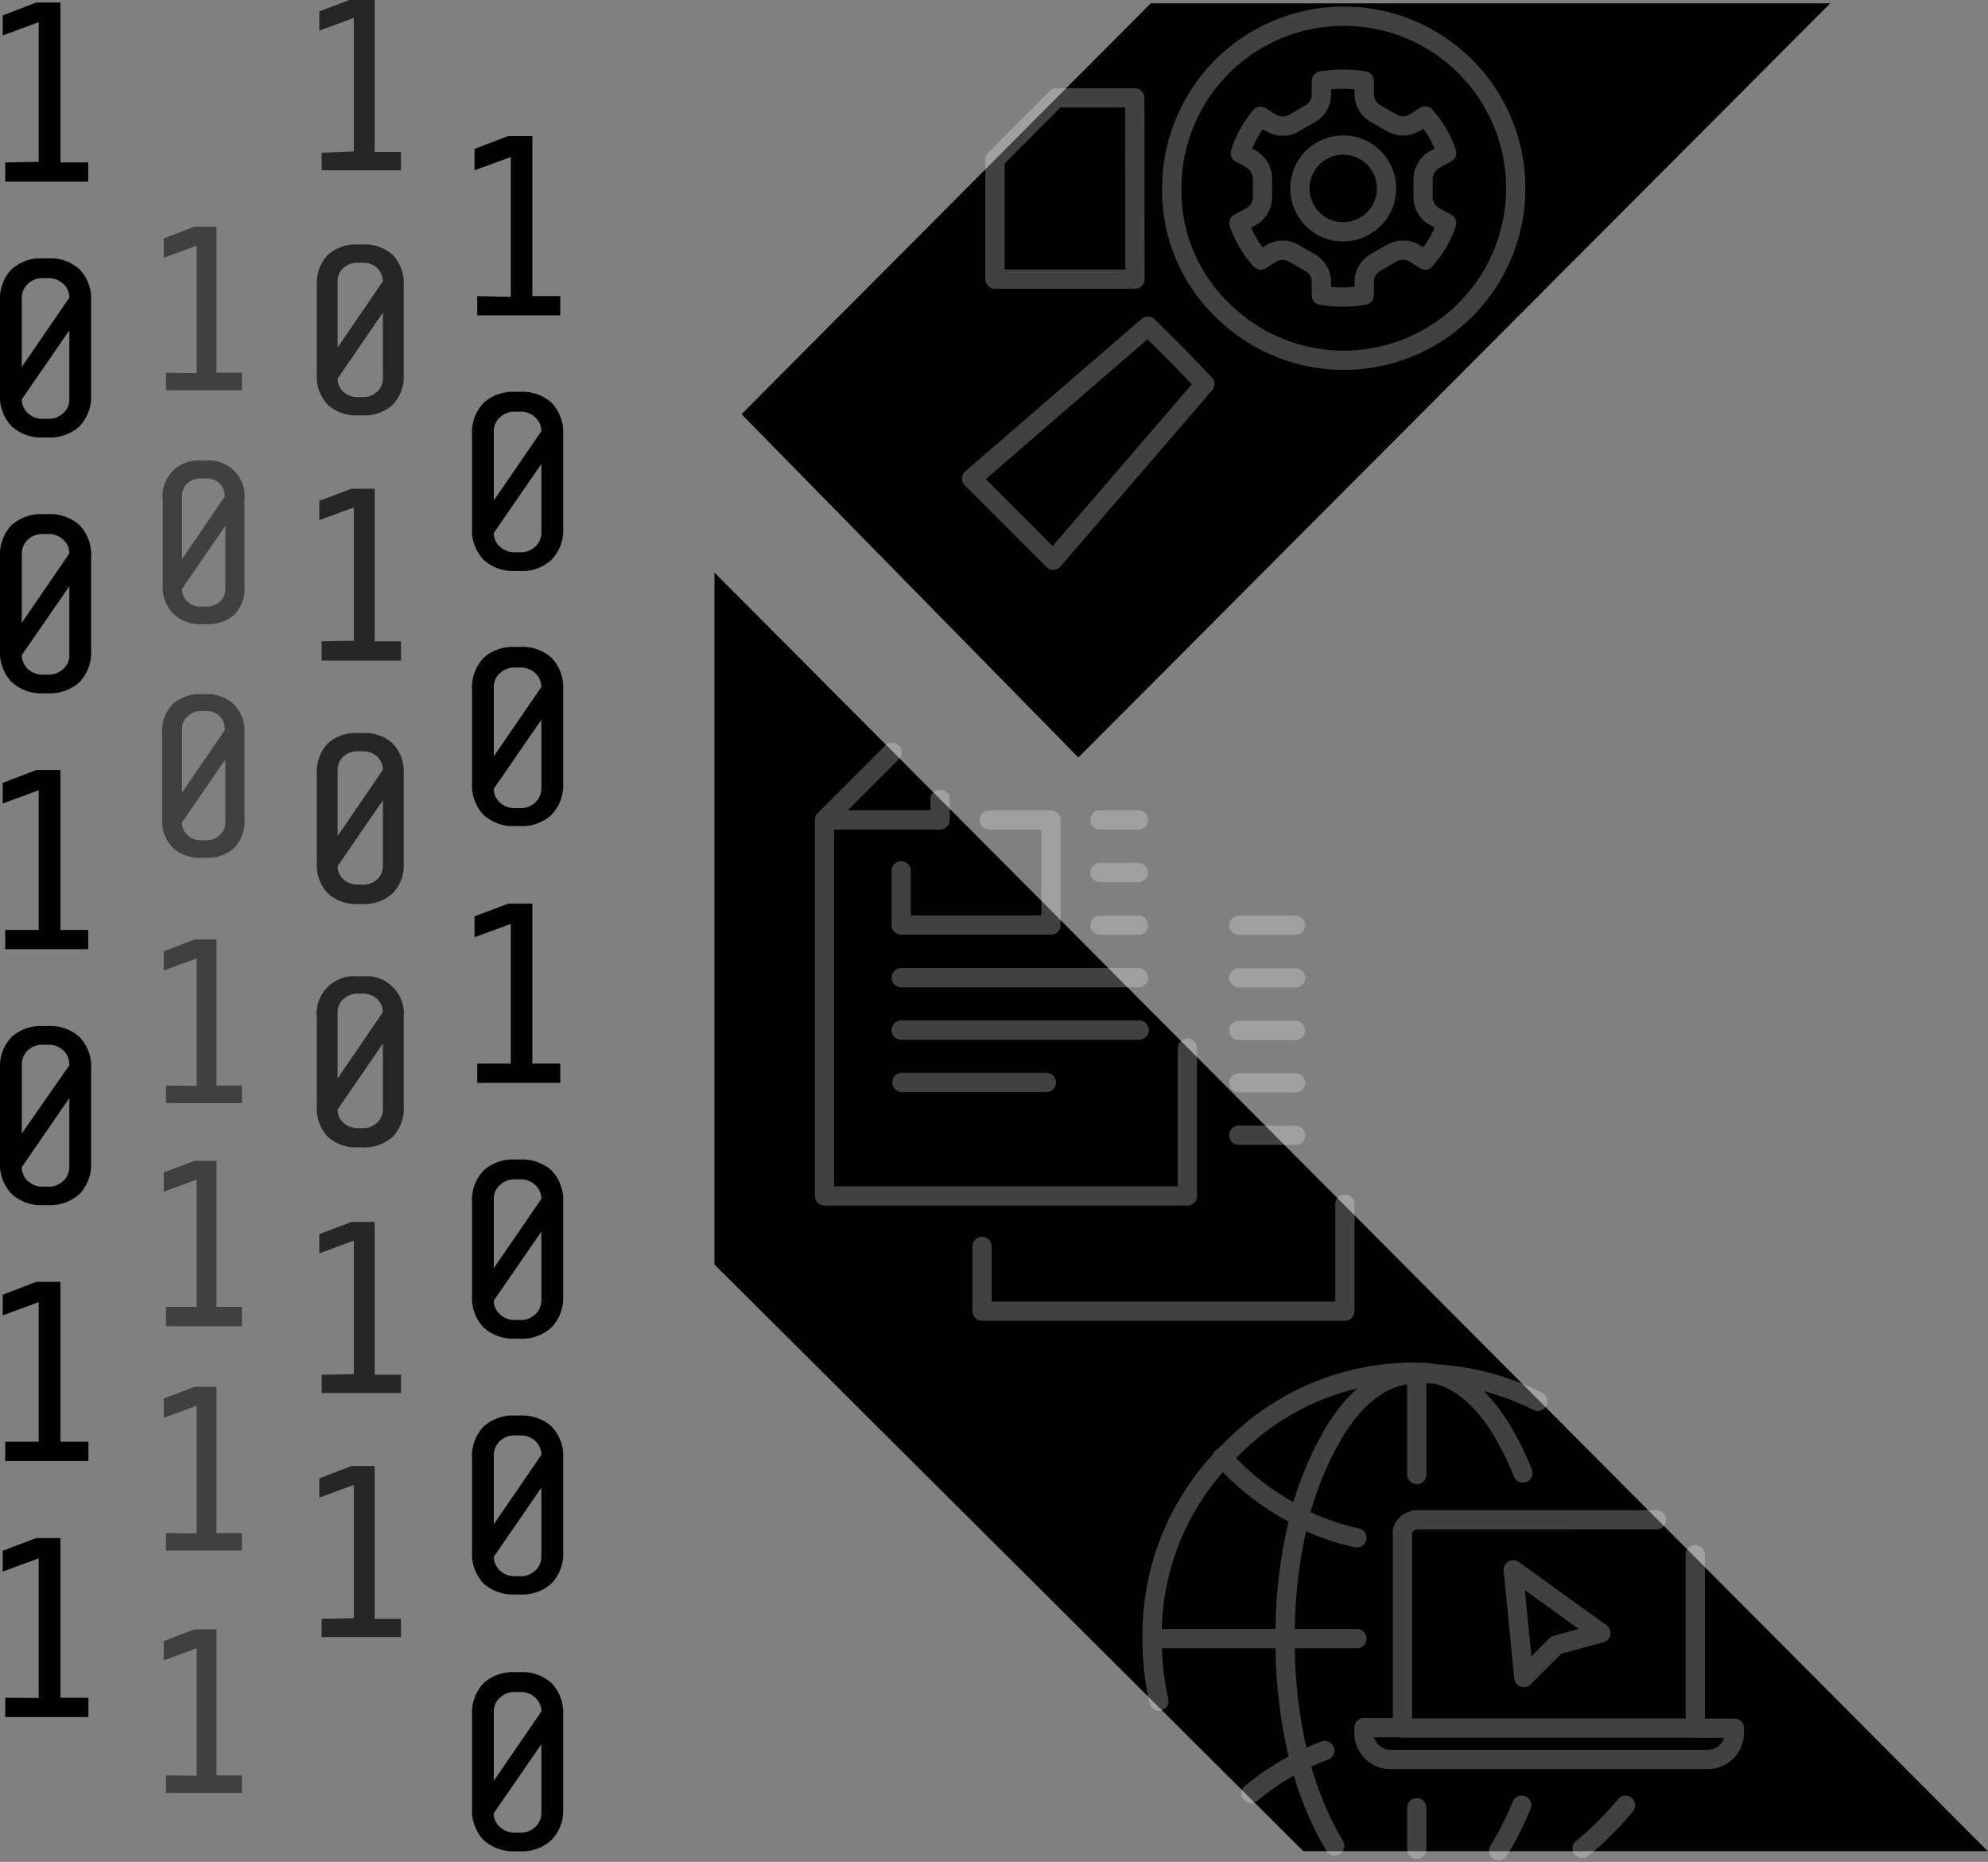 <svg xmlns="http://www.w3.org/2000/svg" viewBox="0 0 103.22 96.65"><rect x="0" y="0" width="103.22" height="96.65" fill="#808080" stroke="none"/><defs><style>.cls-1{isolation:isolate;}.cls-2,.cls-3,.cls-4,.cls-6{fill:#010101;}.cls-2,.cls-3,.cls-4,.cls-5{mix-blend-mode:multiply;}.cls-3{opacity:0.7;}.cls-4{opacity:0.5;}.cls-5{fill:#afdedc;}.cls-7{opacity:0.25;}.cls-8,.cls-9{fill:none;stroke:#fff;stroke-linecap:round;stroke-linejoin:round;}.cls-8{fill-rule:evenodd;}</style></defs><g class="cls-1"><g id="Layer_1" data-name="Layer 1"><path class="cls-2" d="M74.82,150.59v1h4.31v-1H77.69v-8.3H76.43l-1.74.67V144l1.87-.69v7.25Z" transform="translate(-74.55 -142.16)"/><path class="cls-2" d="M79.28,162.61v-4.78a2.22,2.22,0,0,0-.6-1.69,2.26,2.26,0,0,0-1.63-.57h-.27a2.26,2.26,0,0,0-1.63.57,2.22,2.22,0,0,0-.6,1.69v4.78a2.21,2.21,0,0,0,.61,1.68,2.26,2.26,0,0,0,1.62.58h.27a2.3,2.3,0,0,0,1.63-.58A2.24,2.24,0,0,0,79.28,162.61Zm-1.13-5-2.47,3.6v-3.6a1,1,0,0,1,.31-.71,1.09,1.09,0,0,1,.79-.3h.27a1.09,1.09,0,0,1,.79.3A.93.93,0,0,1,78.15,157.58Zm-2.47,5.28,2.47-3.58v3.58a.93.93,0,0,1-.31.71,1.09,1.09,0,0,1-.79.3h-.27a1.09,1.09,0,0,1-.79-.3A1,1,0,0,1,75.68,162.86Z" transform="translate(-74.55 -142.16)"/><path class="cls-2" d="M79.28,175.89v-4.78a2.22,2.22,0,0,0-.6-1.69,2.26,2.26,0,0,0-1.63-.57h-.27a2.26,2.26,0,0,0-1.63.57,2.22,2.22,0,0,0-.6,1.69v4.78a2.21,2.21,0,0,0,.61,1.68,2.26,2.26,0,0,0,1.62.58h.27a2.3,2.3,0,0,0,1.63-.58A2.24,2.24,0,0,0,79.28,175.89Zm-1.13-5-2.47,3.6v-3.6a1,1,0,0,1,.31-.71,1.09,1.09,0,0,1,.79-.3h.27a1.09,1.09,0,0,1,.79.3A.92.92,0,0,1,78.15,170.86Zm-2.47,5.28,2.47-3.58v3.58a.93.93,0,0,1-.31.71,1.09,1.09,0,0,1-.79.3h-.27a1.09,1.09,0,0,1-.79-.3A1,1,0,0,1,75.68,176.14Z" transform="translate(-74.55 -142.16)"/><path class="cls-2" d="M74.82,190.43v1h4.31v-1H77.69v-8.3H76.43l-1.74.67v1.07l1.87-.69v7.25Z" transform="translate(-74.55 -142.16)"/><path class="cls-2" d="M79.28,202.46v-4.78a2.22,2.22,0,0,0-.6-1.69,2.26,2.26,0,0,0-1.63-.57h-.27a2.26,2.26,0,0,0-1.63.57,2.22,2.22,0,0,0-.6,1.69v4.78a2.21,2.21,0,0,0,.61,1.68,2.26,2.26,0,0,0,1.62.58h.27a2.3,2.3,0,0,0,1.63-.58A2.24,2.24,0,0,0,79.28,202.46Zm-1.13-5L75.68,201v-3.6a1,1,0,0,1,.31-.71,1.09,1.09,0,0,1,.79-.3h.27a1.09,1.09,0,0,1,.79.3A1,1,0,0,1,78.15,197.42Zm-2.47,5.29,2.47-3.59v3.59a1,1,0,0,1-.31.71,1.09,1.09,0,0,1-.79.3h-.27a1.09,1.09,0,0,1-.79-.3A1,1,0,0,1,75.68,202.71Z" transform="translate(-74.55 -142.16)"/><path class="cls-2" d="M74.82,217v1h4.32v-1H77.69V208.7H76.43l-1.74.67v1.07l1.87-.69V217Z" transform="translate(-74.55 -142.16)"/><path class="cls-2" d="M74.82,230.29v1h4.32v-1H77.69V222H76.43l-1.74.66v1.08l1.87-.69v7.25Z" transform="translate(-74.55 -142.16)"/><path class="cls-2" d="M99.33,157.53v1h4.31v-1h-1.45v-8.31h-1.26l-1.74.67V151l1.88-.69v7.26Z" transform="translate(-74.55 -142.16)"/><path class="cls-2" d="M103.79,169.54v-4.78a2.23,2.23,0,0,0-.6-1.69,2.26,2.26,0,0,0-1.63-.57h-.27a2.26,2.26,0,0,0-1.63.57,2.23,2.23,0,0,0-.6,1.69v4.78a2.21,2.21,0,0,0,.6,1.68,2.26,2.26,0,0,0,1.63.58h.27a2.22,2.22,0,0,0,1.62-.58A2.18,2.18,0,0,0,103.79,169.54Zm-1.13-5-2.47,3.6v-3.6a.93.93,0,0,1,.31-.71,1.09,1.09,0,0,1,.79-.3h.27a1.09,1.09,0,0,1,.79.3A1,1,0,0,1,102.66,164.51Zm-2.47,5.28,2.47-3.58v3.58a1,1,0,0,1-.31.71,1.09,1.09,0,0,1-.79.3h-.27a1.09,1.09,0,0,1-.79-.3A.92.92,0,0,1,100.19,169.79Z" transform="translate(-74.55 -142.16)"/><path class="cls-2" d="M103.79,182.82V178a2.23,2.23,0,0,0-.6-1.69,2.26,2.26,0,0,0-1.63-.57h-.27a2.26,2.26,0,0,0-1.63.57,2.23,2.23,0,0,0-.6,1.69v4.78a2.21,2.21,0,0,0,.6,1.68,2.26,2.26,0,0,0,1.63.58h.27a2.22,2.22,0,0,0,1.62-.58A2.18,2.18,0,0,0,103.79,182.82Zm-1.13-5-2.47,3.6v-3.6a.93.93,0,0,1,.31-.71,1.09,1.09,0,0,1,.79-.3h.27a1.09,1.09,0,0,1,.79.3A1,1,0,0,1,102.66,177.79Zm-2.47,5.28,2.47-3.58v3.58a1,1,0,0,1-.31.71,1.09,1.09,0,0,1-.79.3h-.27a1.09,1.09,0,0,1-.79-.3A.92.92,0,0,1,100.19,183.07Z" transform="translate(-74.55 -142.16)"/><path class="cls-2" d="M99.33,197.37v1h4.31v-1h-1.45v-8.3h-1.26l-1.74.66v1.08l1.88-.69v7.25Z" transform="translate(-74.55 -142.16)"/><path class="cls-2" d="M103.79,209.39v-4.78a2.22,2.22,0,0,0-.6-1.69,2.26,2.26,0,0,0-1.63-.57h-.27a2.26,2.26,0,0,0-1.63.57,2.22,2.22,0,0,0-.6,1.69v4.78a2.24,2.24,0,0,0,.6,1.68,2.3,2.3,0,0,0,1.63.58h.27a2.26,2.26,0,0,0,1.62-.58A2.21,2.21,0,0,0,103.79,209.39Zm-1.13-5-2.47,3.6v-3.6a.92.92,0,0,1,.31-.71,1.09,1.09,0,0,1,.79-.3h.27a1.09,1.09,0,0,1,.79.3A1,1,0,0,1,102.66,204.36Zm-2.47,5.28,2.47-3.58v3.58a1,1,0,0,1-.31.71,1.09,1.09,0,0,1-.79.3h-.27a1.09,1.09,0,0,1-.79-.3A.93.93,0,0,1,100.19,209.64Z" transform="translate(-74.55 -142.16)"/><path class="cls-2" d="M103.79,222.68v-4.79a2.21,2.21,0,0,0-.6-1.68,2.26,2.26,0,0,0-1.63-.57h-.27a2.26,2.26,0,0,0-1.63.57,2.21,2.21,0,0,0-.6,1.68v4.79a2.24,2.24,0,0,0,.6,1.68,2.3,2.3,0,0,0,1.63.57h.27a2.26,2.26,0,0,0,1.62-.57A2.21,2.21,0,0,0,103.79,222.68Zm-1.13-5-2.47,3.6v-3.6a1,1,0,0,1,.31-.71,1.09,1.09,0,0,1,.79-.3h.27a1.09,1.09,0,0,1,.79.3A1,1,0,0,1,102.66,217.64Zm-2.47,5.29,2.47-3.59v3.59a1,1,0,0,1-.31.71,1.09,1.09,0,0,1-.79.3h-.27a1.09,1.09,0,0,1-.79-.3A1,1,0,0,1,100.19,222.93Z" transform="translate(-74.55 -142.16)"/><path class="cls-2" d="M103.79,236v-4.78a2.23,2.23,0,0,0-.6-1.69,2.26,2.26,0,0,0-1.63-.57h-.27a2.26,2.26,0,0,0-1.63.57,2.23,2.23,0,0,0-.6,1.69V236a2.24,2.24,0,0,0,.6,1.68,2.3,2.3,0,0,0,1.63.58h.27a2.26,2.26,0,0,0,1.62-.58A2.21,2.21,0,0,0,103.79,236Zm-1.13-5-2.47,3.6v-3.6a.93.93,0,0,1,.31-.71,1.09,1.09,0,0,1,.79-.3h.27a1.09,1.09,0,0,1,.79.3A1,1,0,0,1,102.66,230.93Zm-2.47,5.28,2.47-3.58v3.58a1,1,0,0,1-.31.71,1.09,1.09,0,0,1-.79.3h-.27a1.09,1.09,0,0,1-.79-.3A.93.93,0,0,1,100.19,236.21Z" transform="translate(-74.55 -142.16)"/><path class="cls-3" d="M91.25,150.09V151h4.12v-.95H94v-7.93h-1.2l-1.67.63v1l1.79-.66v6.93Z" transform="translate(-74.55 -142.16)"/><path class="cls-3" d="M95.51,161.57V157a2.14,2.14,0,0,0-.57-1.61,2.18,2.18,0,0,0-1.56-.54h-.25a2.18,2.18,0,0,0-1.56.54A2.14,2.14,0,0,0,91,157v4.57a2.11,2.11,0,0,0,.57,1.6,2.17,2.17,0,0,0,1.56.55h.25a2.17,2.17,0,0,0,1.56-.55A2.11,2.11,0,0,0,95.51,161.57Zm-1.08-4.81-2.35,3.44v-3.44a.9.9,0,0,1,.29-.68,1.05,1.05,0,0,1,.76-.28h.25a1.05,1.05,0,0,1,.76.28A.94.94,0,0,1,94.43,156.76Zm-2.35,5.05,2.35-3.42v3.42a.94.94,0,0,1-.29.68,1.05,1.05,0,0,1-.76.28h-.25a1.05,1.05,0,0,1-.76-.28A.9.9,0,0,1,92.08,161.81Z" transform="translate(-74.55 -142.16)"/><path class="cls-3" d="M91.25,175.45v1h4.12v-1H94v-7.92h-1.2l-1.67.63v1l1.79-.66v6.92Z" transform="translate(-74.55 -142.16)"/><path class="cls-3" d="M95.51,186.93v-4.57a2.14,2.14,0,0,0-.57-1.61,2.18,2.18,0,0,0-1.56-.54h-.25a2.18,2.18,0,0,0-1.56.54,2.14,2.14,0,0,0-.57,1.61v4.57a2.11,2.11,0,0,0,.57,1.6,2.18,2.18,0,0,0,1.56.56h.25a2.18,2.18,0,0,0,1.56-.56A2.11,2.11,0,0,0,95.51,186.93Zm-1.08-4.81-2.35,3.44v-3.44a.9.9,0,0,1,.29-.68,1.05,1.05,0,0,1,.76-.28h.25a1.05,1.05,0,0,1,.76.28A.94.94,0,0,1,94.43,182.12Zm-2.35,5,2.35-3.42v3.42a.94.94,0,0,1-.29.68,1.05,1.05,0,0,1-.76.28h-.25a1.05,1.05,0,0,1-.76-.28A.9.9,0,0,1,92.08,187.17Z" transform="translate(-74.55 -142.16)"/><path class="cls-3" d="M91.25,213.52v.95h4.12v-.95H94v-7.93h-1.2l-1.67.63v1l1.79-.66v6.93Z" transform="translate(-74.55 -142.16)"/><path class="cls-3" d="M95.51,199.51V195a1.95,1.95,0,0,0-2.13-2.16h-.25A1.95,1.95,0,0,0,91,195v4.56a2.15,2.15,0,0,0,.57,1.61,2.21,2.21,0,0,0,1.56.55h.25a2.21,2.21,0,0,0,1.56-.55A2.15,2.15,0,0,0,95.51,199.51Zm-1.08-4.81-2.35,3.44V194.7a.88.88,0,0,1,.29-.67,1.06,1.06,0,0,1,.76-.29h.25a1.06,1.06,0,0,1,.76.29A.92.92,0,0,1,94.43,194.7Zm-2.35,5.05,2.35-3.42v3.42a.94.94,0,0,1-.29.68,1.06,1.06,0,0,1-.76.29h-.25a1.06,1.06,0,0,1-.76-.29A.9.9,0,0,1,92.08,199.75Z" transform="translate(-74.55 -142.16)"/><path class="cls-3" d="M91.25,226.19v.95h4.12v-.95H94v-7.93h-1.2l-1.67.64v1l1.79-.66v6.92Z" transform="translate(-74.55 -142.16)"/><path class="cls-4" d="M83.17,161.51v.91h3.94v-.91H85.79v-7.58H84.64l-1.59.61v1l1.71-.63v6.62Z" transform="translate(-74.55 -142.16)"/><path class="cls-4" d="M87.24,172.5v-4.37a1.85,1.85,0,0,0-2-2.06H85a1.85,1.85,0,0,0-2,2.06v4.37a2,2,0,0,0,.55,1.53,2.06,2.06,0,0,0,1.48.53h.25a2.06,2.06,0,0,0,1.48-.53A2,2,0,0,0,87.24,172.5Zm-1-4.6L84,171.19V167.9a.86.86,0,0,1,.28-.65A1,1,0,0,1,85,167h.25a1,1,0,0,1,.72.27A.86.86,0,0,1,86.21,167.9ZM84,172.73l2.25-3.28v3.28a.88.88,0,0,1-.28.65,1,1,0,0,1-.72.27H85a1,1,0,0,1-.72-.27A.88.88,0,0,1,84,172.73Z" transform="translate(-74.55 -142.16)"/><path class="cls-4" d="M83.17,210V211h3.94V210H85.79v-7.58H84.64l-1.59.6v1l1.71-.63V210Z" transform="translate(-74.55 -142.16)"/><path class="cls-4" d="M83.17,234.32v.91h3.94v-.91H85.79v-7.58H84.64l-1.59.61v1l1.71-.63v6.62Z" transform="translate(-74.55 -142.16)"/><path class="cls-4" d="M83.17,198.51v.91h3.94v-.91H85.79v-7.58H84.64l-1.59.61v1l1.71-.63v6.62Z" transform="translate(-74.55 -142.16)"/><path class="cls-4" d="M87.24,184.62v-4.36a2,2,0,0,0-.54-1.54,2.07,2.07,0,0,0-1.49-.53H85a2.07,2.07,0,0,0-1.49.53,2,2,0,0,0-.54,1.54v4.36a2,2,0,0,0,.55,1.54,2.06,2.06,0,0,0,1.48.53h.25a2.06,2.06,0,0,0,1.48-.53A2,2,0,0,0,87.24,184.62Zm-1-4.59L84,183.31V180a.86.86,0,0,1,.28-.65,1,1,0,0,1,.72-.28h.25a1,1,0,0,1,.72.28A.86.86,0,0,1,86.21,180ZM84,184.85l2.25-3.27v3.27a.85.85,0,0,1-.28.65,1,1,0,0,1-.72.28H85a1,1,0,0,1-.72-.28A.85.85,0,0,1,84,184.85Z" transform="translate(-74.55 -142.16)"/><path class="cls-4" d="M83.17,221.74v.91h3.94v-.91H85.79v-7.59H84.64l-1.59.61v1l1.71-.63v6.63Z" transform="translate(-74.55 -142.16)"/><polygon class="cls-5" points="37.09 29.71 37.09 65.64 67.67 96.1 103.22 96.1 37.09 29.71"/><polygon class="cls-5" points="55.99 39.33 95.04 0.17 59.74 0.17 38.49 21.5 55.99 39.33"/><polygon class="cls-5" points="55.99 39.33 95.04 0.17 59.74 0.17 38.49 21.5 55.99 39.33"/><polygon class="cls-6" points="55.99 39.33 95.04 0.17 59.74 0.17 38.49 21.5 55.99 39.33"/><polygon class="cls-6" points="37.09 29.71 37.09 65.64 67.67 96.1 103.22 96.1 37.09 29.71"/><g class="cls-7"><path class="cls-8" d="M121.34,187.36v2.82h7.78v-5.46h-3.2m7.74,5.47h-2m0-2.74h2m0-2.73h-2m-10.32,8.19h12.32m-10.3-9.26v1.07h-6v19.52h18.84v-7.67m-18.84-11.85,3.51-3.51m18,11.71h2.95m0-2.73h-2.95m-13.33,16.67v3.36h18.84v-5.56m-23-6.31h7.5m4.82-2.72H121.34m20.48,5.46h-2.95m0-2.72h2.95m0-2.72h-2.95" transform="translate(-74.55 -142.16)"/></g><g class="cls-7"><polygon class="cls-9" points="51.66 14.49 58.93 14.49 58.92 5.08 54.85 5.08 51.66 8.28 51.66 14.49"/><path class="cls-9" d="M135.63,160.56l-1.48-1.47L125,167h0l4.23,4.24h0l7.88-9.15Z" transform="translate(-74.55 -142.16)"/><path class="cls-9" d="M138,158.24a8.93,8.93,0,1,0-2.61-6.31,8.6,8.6,0,0,0,2.61,6.31Zm1.55-7.81-.6-.32A5.46,5.46,0,0,1,140,148.2l.56.35a1.17,1.17,0,0,0,1.17,0l.89-.51a1.17,1.17,0,0,0,.54-1l0-.68a6.89,6.89,0,0,1,2.22,0l0,.67a1.18,1.18,0,0,0,.55,1l.88.51a1.17,1.17,0,0,0,1.17,0l.56-.36a5.35,5.35,0,0,1,1.12,1.92l-.59.32a1.19,1.19,0,0,0-.63,1v1a1.16,1.16,0,0,0,.63,1l.59.32a5.35,5.35,0,0,1-1.12,1.92l-.56-.36a1.17,1.17,0,0,0-1.17,0l-.88.51a1.16,1.16,0,0,0-.55,1l0,.68a6.89,6.89,0,0,1-2.22,0l0-.67a1.17,1.17,0,0,0-.54-1l-.89-.51a1.17,1.17,0,0,0-1.17,0l-.55.35a5.38,5.38,0,0,1-1.13-1.92l.6-.32a1.17,1.17,0,0,0,.62-1v-1A1.17,1.17,0,0,0,139.52,150.43Z" transform="translate(-74.55 -142.16)"/><path class="cls-9" d="M144.29,154.19a2.25,2.25,0,1,0-1.59-.66A2.17,2.17,0,0,0,144.29,154.19Z" transform="translate(-74.55 -142.16)"/></g><g class="cls-7"><path class="cls-8" d="M148.11,218.7v-5.22H148q-2.4.09-4.2,3.06-.27.47-.54,1l-.18.38a17.48,17.48,0,0,0-1.08,3,12.61,12.61,0,0,0,3,1.07m3.14-8.53h.16a13.46,13.46,0,0,1,6.09,1.44m6.17,6.15H148.14a.83.83,0,0,0-.77.56.69.69,0,0,0,0,.25v10h15.2v-9m-7.21,4.69-1.69,1.69-.55-5.59,4.55,3.28Zm-7-14.16q2.4.09,4.2,3.06.27.47.54,1l.18.38c.12.26.24.52.34.79m-18.9,11.84a14.67,14.67,0,0,1-.35-3.23h0a13.3,13.3,0,0,1,3.68-9.4c.12-.13.24-.26.37-.38q.53-.53,1.08-1a13.22,13.22,0,0,1,8.54-3.06m-4.71,19.64q-.66.25-1.29.57a17.67,17.67,0,0,0,1.08,3l.18.38c.18.35.36.68.55,1m-4.35-2.72a13.19,13.19,0,0,1,2.54-1.66,24.81,24.81,0,0,1-.76-6.38h-6.91m7.67-6.37a24.67,24.67,0,0,0-.76,6.37H145m-7-9.4c.12.13.24.26.37.38q.53.53,1.08,1a13.68,13.68,0,0,0,2.54,1.66m10.37,17.37.08-.13.06-.11c.19-.3.37-.63.55-1l.18-.38c.12-.24.22-.49.33-.74m5.39,0c-.21.25-.43.5-.65.74l-.37.38a14.06,14.06,0,0,1-1.08,1l-.16.13m-9.32-6.28h-2v.25a1.32,1.32,0,0,0,.41,1l.05.05a1.29,1.29,0,0,0,.92.35h16.48a1.37,1.37,0,0,0,1.37-1.37v-.25h-2M148.11,236v2.15" transform="translate(-74.55 -142.16)"/></g></g></g></svg>